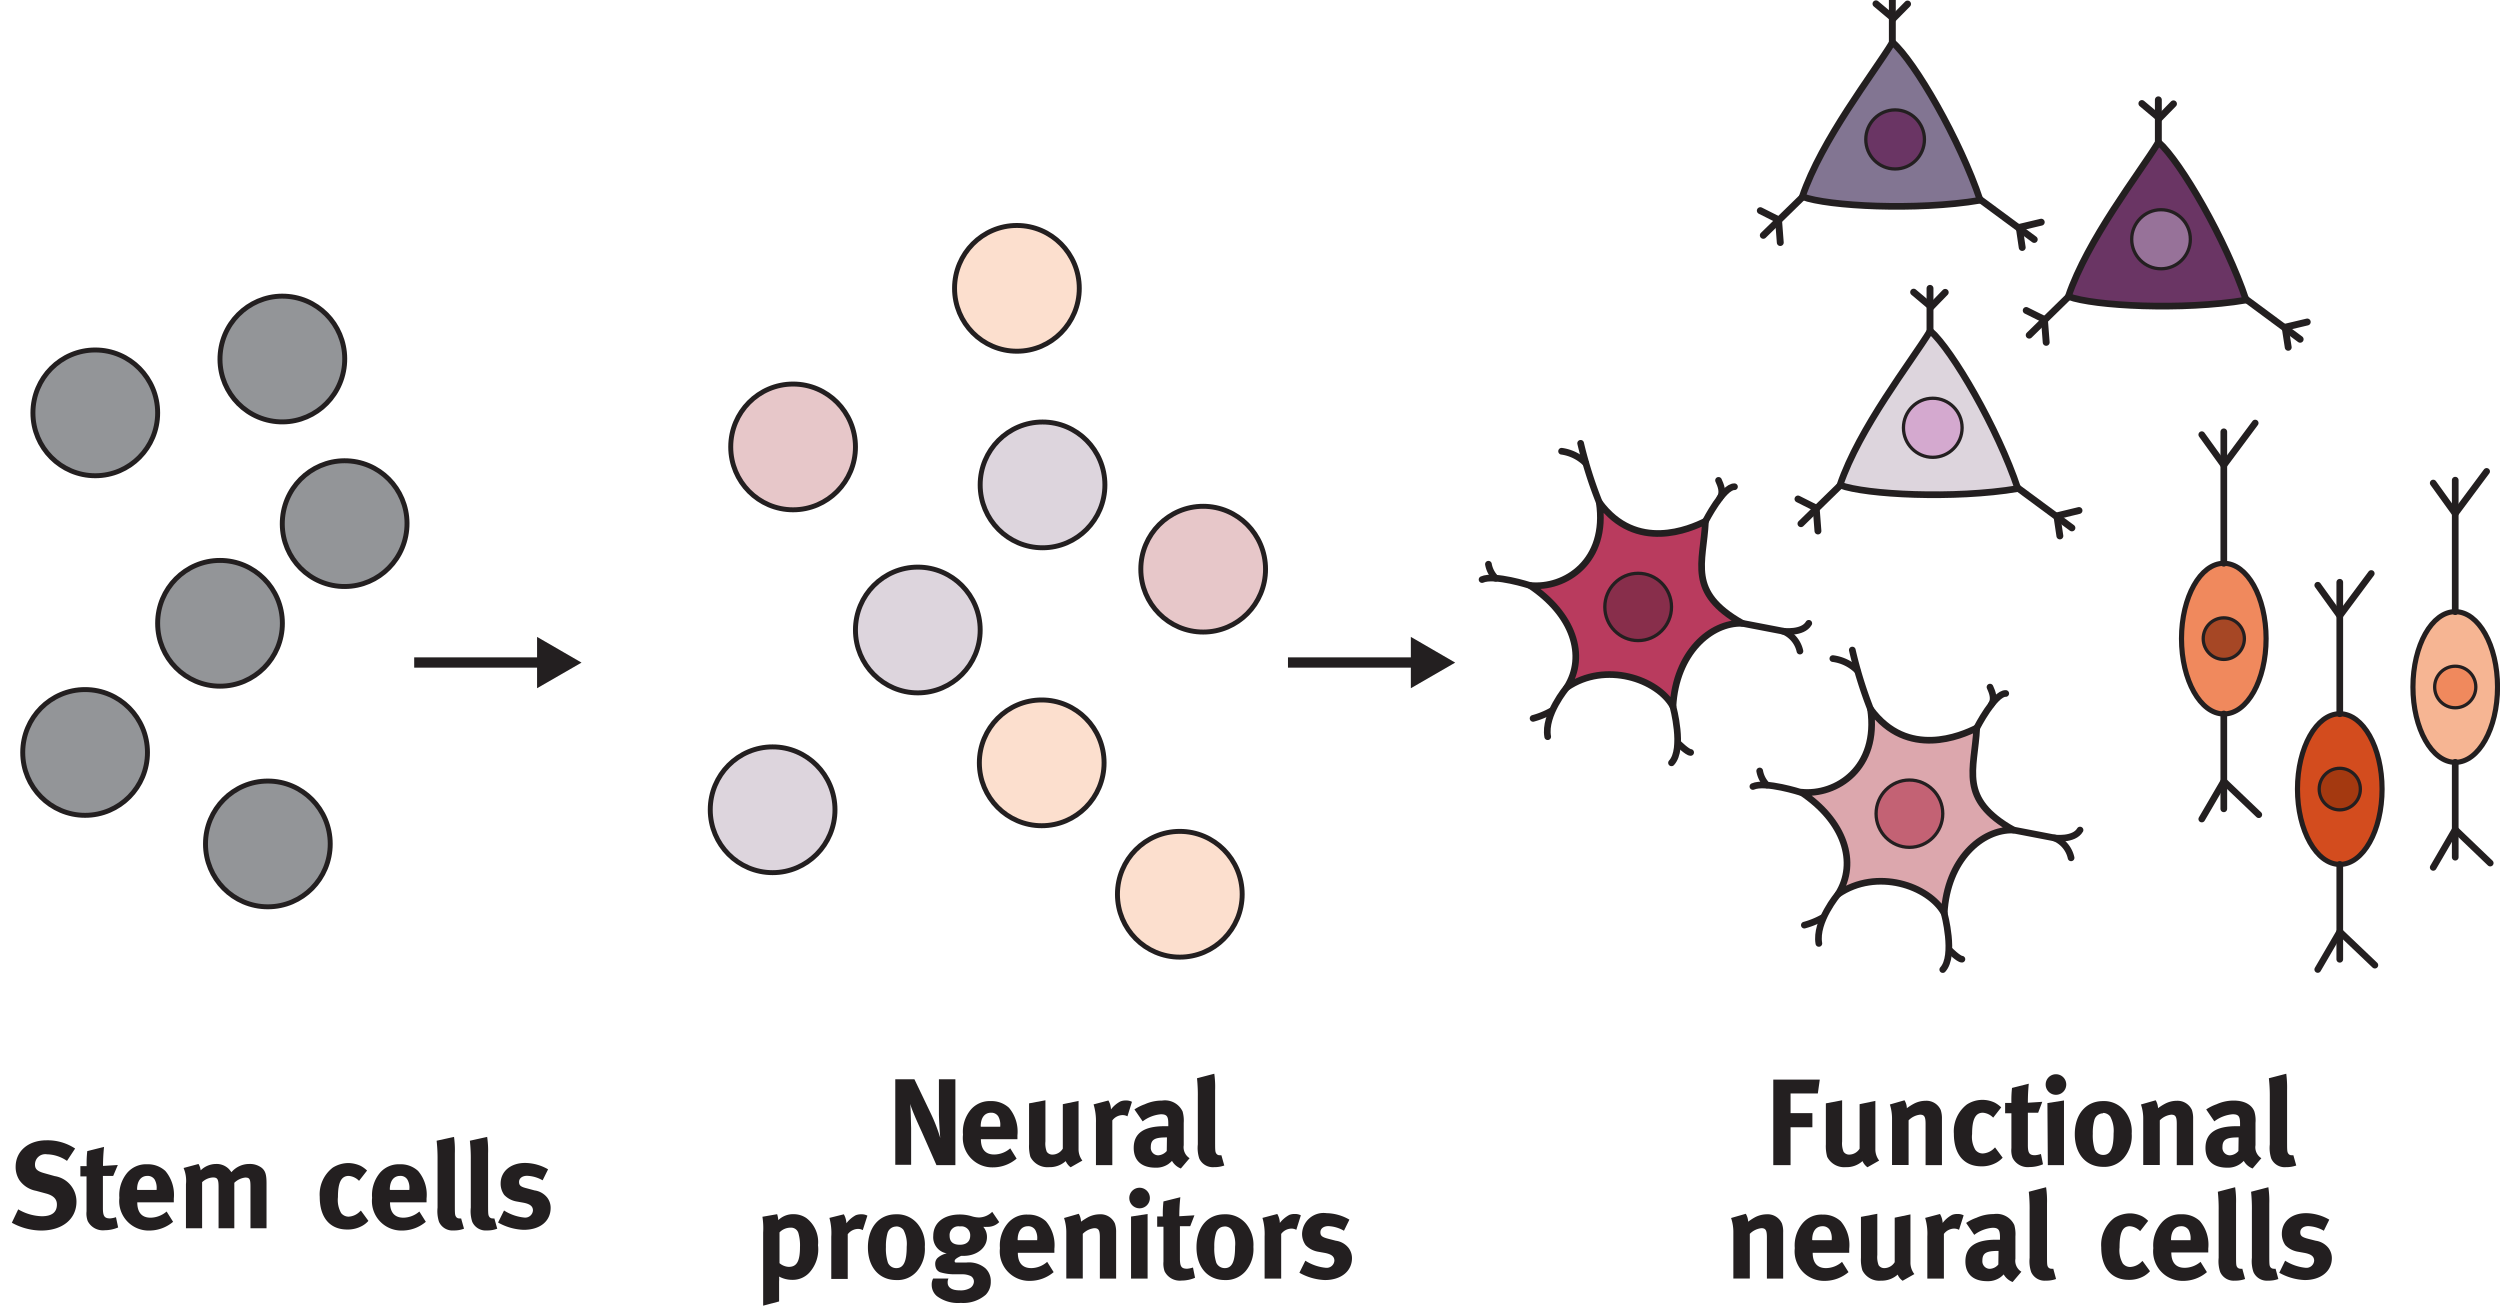 <svg id="Layer_1" data-name="Layer 1" xmlns="http://www.w3.org/2000/svg" viewBox="0 0 242.94 126.89"><defs><style>.cls-1{fill:#b93b5e;}.cls-1,.cls-10,.cls-11,.cls-12,.cls-13,.cls-14,.cls-15,.cls-16,.cls-17,.cls-18,.cls-19,.cls-2,.cls-20,.cls-21,.cls-22,.cls-23,.cls-24,.cls-25,.cls-26,.cls-3,.cls-4,.cls-5,.cls-6,.cls-7,.cls-8,.cls-9{stroke:#231f20;}.cls-1,.cls-11,.cls-12,.cls-2,.cls-24{stroke-linecap:square;}.cls-1,.cls-11,.cls-12,.cls-2,.cls-24,.cls-3{stroke-linejoin:round;}.cls-1,.cls-11,.cls-16,.cls-18,.cls-20,.cls-3,.cls-5,.cls-6,.cls-7{stroke-width:0.65px;}.cls-2{fill:#882e4b;}.cls-10,.cls-12,.cls-14,.cls-17,.cls-19,.cls-2,.cls-21,.cls-8{stroke-width:0.32px;}.cls-15,.cls-26,.cls-3,.cls-6{fill:none;}.cls-15,.cls-3,.cls-5,.cls-6,.cls-7{stroke-linecap:round;}.cls-10,.cls-4{fill:#f0895d;}.cls-10,.cls-13,.cls-14,.cls-15,.cls-16,.cls-17,.cls-18,.cls-19,.cls-20,.cls-21,.cls-22,.cls-23,.cls-25,.cls-26,.cls-4,.cls-5,.cls-6,.cls-7,.cls-8,.cls-9{stroke-miterlimit:10;}.cls-13,.cls-4,.cls-9{stroke-width:0.5px;}.cls-5{fill:#fff;}.cls-7{fill:#667d91;}.cls-8{fill:#a64725;}.cls-9{fill:#f6b593;}.cls-11{fill:#dca7ad;}.cls-12{fill:#c36274;}.cls-13{fill:#d34c1e;}.cls-14{fill:#a43910;}.cls-15{stroke-width:0.67px;}.cls-16,.cls-25{fill:#ddd5dd;}.cls-17{fill:#d4a9cf;}.cls-18,.cls-21{fill:#6a3564;}.cls-19{fill:#977299;}.cls-20{fill:#827592;}.cls-22{fill:#939598;}.cls-22,.cls-23,.cls-24,.cls-25{stroke-width:0.48px;}.cls-23{fill:#fcdfce;}.cls-24{fill:#e7c7c9;}.cls-27{fill:#231f20;}</style></defs><title>nerual_differentiation</title><path class="cls-1" d="M169.31,60.57c-3.07-.1-6.46,2.89-6.74,8.08-1.48-2.67-6.57-4.41-10.32-1.84,1.95-3.08.62-7.12-3.58-9.92,3.43.36,7.59-2.35,6.74-8.08,3.58,4.89,8.85,2.58,10.32,1.84C165.54,54.72,163.91,57.53,169.31,60.57Z"/><ellipse class="cls-2" cx="159.19" cy="58.98" rx="3.24" ry="3.27"/><path class="cls-3" d="M155.41,48.81a40.59,40.59,0,0,1-1.81-5.73"/><path class="cls-3" d="M154.09,45a4.15,4.15,0,0,0-2.34-1.15"/><path class="cls-3" d="M148.67,56.89s-3.46-1.11-4.65-.57"/><path class="cls-3" d="M145.34,56.19a2.61,2.61,0,0,1-.7-1.36"/><path class="cls-3" d="M152.25,66.81s-2.23,2.64-1.85,4.78"/><path class="cls-3" d="M150.75,69.09a7.93,7.93,0,0,1-1.77.72"/><path class="cls-3" d="M162.57,68.65s1.12,4.12-.14,5.48"/><path class="cls-3" d="M163.08,72.23s.9.89,1.21.89"/><path class="cls-3" d="M169.31,60.57l4,.77a2.74,2.74,0,0,1,1.6,1.93"/><path class="cls-3" d="M173.27,61.34s1.91.25,2.5-.77"/><path class="cls-3" d="M165.73,50.65s1.75-3.4,2.82-3.35"/><path class="cls-3" d="M167,46.68c.19.43.53,1.16.13,1.71"/><ellipse class="cls-4" cx="216.1" cy="62.06" rx="4.11" ry="7.32"/><line class="cls-5" x1="216.1" y1="78.6" x2="216.1" y2="69.38"/><polyline class="cls-6" points="219.5 79.17 216.1 75.92 213.96 79.59"/><line class="cls-7" x1="216.1" y1="54.74" x2="216.1" y2="41.96"/><polyline class="cls-6" points="219.15 41.11 216.1 45.21 213.96 42.24"/><ellipse class="cls-8" cx="216.1" cy="62.06" rx="2" ry="2.02"/><ellipse class="cls-9" cx="238.59" cy="66.76" rx="4.11" ry="7.32"/><line class="cls-5" x1="238.59" y1="83.3" x2="238.59" y2="74.08"/><polyline class="cls-6" points="241.99 83.87 238.59 80.61 236.45 84.29"/><line class="cls-7" x1="238.59" y1="59.44" x2="238.59" y2="46.66"/><polyline class="cls-6" points="241.64 45.81 238.59 49.91 236.45 46.94"/><ellipse class="cls-10" cx="238.59" cy="66.76" rx="2" ry="2.02"/><path class="cls-11" d="M195.66,80.66c-3.07-.1-6.45,2.89-6.73,8.08-1.49-2.68-6.57-4.41-10.32-1.84,1.94-3.08.62-7.12-3.58-9.92,3.42.36,7.58-2.35,6.74-8.08,3.58,4.89,8.85,2.58,10.32,1.84C191.89,74.81,190.27,77.62,195.66,80.66Z"/><ellipse class="cls-12" cx="185.55" cy="79.07" rx="3.24" ry="3.27"/><path class="cls-3" d="M181.77,68.9A40.59,40.59,0,0,1,180,63.17"/><path class="cls-3" d="M180.45,65.12A4.15,4.15,0,0,0,178.11,64"/><path class="cls-3" d="M175,77s-3.46-1.11-4.66-.57"/><path class="cls-3" d="M171.69,76.28a2.63,2.63,0,0,1-.69-1.36"/><path class="cls-3" d="M178.61,86.9s-2.23,2.64-1.86,4.78"/><path class="cls-3" d="M177.11,89.18a7.93,7.93,0,0,1-1.77.72"/><path class="cls-3" d="M188.93,88.74s1.11,4.12-.14,5.48"/><path class="cls-3" d="M189.44,92.32s.89.89,1.21.89"/><path class="cls-3" d="M195.66,80.66l4,.77a2.74,2.74,0,0,1,1.6,1.93"/><path class="cls-3" d="M199.63,81.43s1.91.25,2.5-.77"/><path class="cls-3" d="M192.09,70.74s1.75-3.4,2.82-3.35"/><path class="cls-3" d="M193.38,66.77c.19.43.52,1.15.12,1.71"/><ellipse class="cls-13" cx="227.37" cy="76.68" rx="4.11" ry="7.32"/><line class="cls-5" x1="227.37" y1="93.22" x2="227.37" y2="84"/><polyline class="cls-6" points="230.78 93.79 227.37 90.54 225.23 94.21"/><line class="cls-7" x1="227.37" y1="69.36" x2="227.37" y2="56.58"/><polyline class="cls-6" points="230.43 55.73 227.37 59.84 225.23 56.87"/><ellipse class="cls-14" cx="227.37" cy="76.68" rx="2" ry="2.02"/><line class="cls-15" x1="179.66" y1="46.35" x2="175.01" y2="50.89"/><polyline class="cls-15" points="174.72 48.49 176.49 49.38 176.66 51.6"/><line class="cls-15" x1="195.68" y1="47.12" x2="201.34" y2="51.3"/><polyline class="cls-15" points="200.17 52.08 199.88 50.13 202.03 49.61"/><line class="cls-15" x1="187.55" y1="32.68" x2="187.55" y2="28.02"/><path class="cls-16" d="M187.58,32.14c-1.89,3.07-6.89,9.44-8.78,15,2.51.93,11.07,1.38,17.29.34C194.12,41.6,189.74,34.06,187.58,32.14Z"/><ellipse class="cls-17" cx="187.82" cy="41.57" rx="2.85" ry="2.87"/><polyline class="cls-15" points="189.03 28.41 187.66 29.82 185.96 28.39"/><line class="cls-15" x1="201.84" y1="28.02" x2="197.19" y2="32.57"/><polyline class="cls-15" points="196.9 30.17 198.67 31.05 198.84 33.27"/><line class="cls-15" x1="217.87" y1="28.79" x2="223.52" y2="32.97"/><polyline class="cls-15" points="222.36 33.75 222.06 31.8 224.21 31.29"/><line class="cls-15" x1="209.74" y1="14.35" x2="209.74" y2="9.7"/><path class="cls-18" d="M209.76,13.81c-1.89,3.07-6.89,9.45-8.77,15,2.51.93,11.06,1.38,17.28.35C216.3,23.28,211.92,15.74,209.76,13.81Z"/><ellipse class="cls-19" cx="210" cy="23.25" rx="2.85" ry="2.87"/><polyline class="cls-15" points="211.21 10.09 209.84 11.49 208.14 10.06"/><line class="cls-15" x1="176" y1="18.33" x2="171.35" y2="22.87"/><polyline class="cls-15" points="171.06 20.47 172.83 21.36 173 23.57"/><line class="cls-15" x1="192.02" y1="19.09" x2="197.68" y2="23.27"/><polyline class="cls-15" points="196.51 24.05 196.22 22.1 198.36 21.59"/><line class="cls-15" x1="183.89" y1="4.65" x2="183.89"/><path class="cls-20" d="M183.91,4.11c-1.88,3.07-6.88,9.45-8.77,15,2.51.93,11.07,1.39,17.29.35C190.46,13.58,186.08,6,183.91,4.11Z"/><ellipse class="cls-21" cx="184.16" cy="13.55" rx="2.85" ry="2.87"/><polyline class="cls-15" points="185.37 0.39 183.99 1.79 182.3 0.37"/><ellipse class="cls-22" cx="21.38" cy="60.57" rx="6.06" ry="6.11"/><ellipse class="cls-23" cx="114.65" cy="86.9" rx="6.06" ry="6.11"/><ellipse class="cls-23" cx="98.82" cy="28.02" rx="6.06" ry="6.11"/><ellipse class="cls-24" cx="77.07" cy="43.43" rx="6.06" ry="6.11"/><ellipse class="cls-25" cx="89.19" cy="61.22" rx="6.06" ry="6.11"/><ellipse class="cls-25" cx="75.08" cy="78.69" rx="6.06" ry="6.11"/><ellipse class="cls-24" cx="116.92" cy="55.31" rx="6.06" ry="6.11"/><line class="cls-26" x1="40.25" y1="64.38" x2="52.92" y2="64.38"/><polygon class="cls-27" points="52.19 66.88 56.51 64.39 52.19 61.89 52.19 66.88"/><line class="cls-26" x1="125.16" y1="64.38" x2="137.83" y2="64.38"/><polygon class="cls-27" points="137.1 66.88 141.41 64.39 137.1 61.89 137.1 66.88"/><path class="cls-27" d="M87,104.88h1.86l1.6,3.34a16.38,16.38,0,0,1,.91,2.36c-.06-.65-.12-1.71-.13-2.29l0-3.41h1.6v8.34H91L89.58,110c-.46-1-1-2.22-1.13-2.74.06.69.07,1.67.09,2.37l0,3.56H87Z"/><path class="cls-27" d="M98.17,111.59l.62,1a3.53,3.53,0,0,1-2.31.85,2.86,2.86,0,0,1-2.9-3.18,3.35,3.35,0,0,1,.76-2.43,2.41,2.41,0,0,1,1.93-.83,2.52,2.52,0,0,1,1.78.65,3.6,3.6,0,0,1,.82,2.68v.37H95.32v0c0,1,.46,1.49,1.29,1.49A2.39,2.39,0,0,0,98.17,111.59Zm-2.83-2.1H97.2v-.07a1.64,1.64,0,0,0-.19-.93.79.79,0,0,0-.71-.36c-.61,0-1,.48-1,1.34Z"/><path class="cls-27" d="M100,107.22l1.59-.3v4a2.2,2.2,0,0,0,.13,1,.65.65,0,0,0,.56.28,1.19,1.19,0,0,0,1-.58v-4.32l1.53-.32v4.68a1.8,1.8,0,0,0,.37,1.12l-1.14.65a1.51,1.51,0,0,1-.48-.6,2.3,2.3,0,0,1-1.62.59,1.86,1.86,0,0,1-1.81-1,3.86,3.86,0,0,1-.13-1.22Z"/><path class="cls-27" d="M106.27,107.32l1.44-.38a1.81,1.81,0,0,1,.25.87,2.8,2.8,0,0,1,.92-.78,1.38,1.38,0,0,1,.52-.09,1.21,1.21,0,0,1,.6.13l-.44,1.41a1,1,0,0,0-.47-.12,1.27,1.27,0,0,0-1,.52v4.34H106.5v-4.1A5.61,5.61,0,0,0,106.27,107.32Z"/><path class="cls-27" d="M110.24,107.81a4.45,4.45,0,0,1,1-.5,4,4,0,0,1,1.68-.36,1.89,1.89,0,0,1,2,1.06,3.27,3.27,0,0,1,.11,1.11l0,2.06v.11a1.27,1.27,0,0,0,.57,1.26l-.85,1a1.71,1.71,0,0,1-.86-.74,2.83,2.83,0,0,1-.37.32,2.09,2.09,0,0,1-1.24.34c-1.36,0-2.11-.7-2.11-1.92,0-1.44,1-2.11,3-2.11h.36v-.25c0-.69-.13-.91-.72-.91a3.41,3.41,0,0,0-1.77.69Zm3.16,2.72h-.07c-1.12,0-1.5.21-1.5.94a.73.73,0,0,0,.71.8,1.18,1.18,0,0,0,.84-.42Z"/><path class="cls-27" d="M118,104.34a9.4,9.4,0,0,1,.08,1.6v4.78c0,1.06,0,1.2.11,1.37a.37.37,0,0,0,.33.17.56.56,0,0,0,.17,0l.28,1a2.88,2.88,0,0,1-1,.16,1.45,1.45,0,0,1-1.43-.84,3.34,3.34,0,0,1-.14-1.38v-4.58a15.82,15.82,0,0,0-.08-1.84Z"/><path class="cls-27" d="M74.09,118.24l1.43-.25a2.56,2.56,0,0,1,.11.58,2.05,2.05,0,0,1,1.51-.58,2.19,2.19,0,0,1,1.21.37A2.92,2.92,0,0,1,79.49,121a3.36,3.36,0,0,1-.85,2.68,2.19,2.19,0,0,1-1.64.69,2.65,2.65,0,0,1-1.29-.32,3.71,3.71,0,0,1,0,.5v1.92l-1.55.41v-7.1A7.35,7.35,0,0,0,74.09,118.24Zm1.66,4.51a1.51,1.51,0,0,0,.89.36c.79,0,1.1-.54,1.1-1.94a4.3,4.3,0,0,0-.16-1.36.74.74,0,0,0-.76-.51,1.48,1.48,0,0,0-1.07.46Z"/><path class="cls-27" d="M80.6,118.35,82,118a1.93,1.93,0,0,1,.25.87,2.9,2.9,0,0,1,.91-.78,1.44,1.44,0,0,1,.53-.09,1.21,1.21,0,0,1,.6.13l-.45,1.41a.9.9,0,0,0-.46-.12,1.29,1.29,0,0,0-1,.52v4.34h-1.6v-4.1A5.61,5.61,0,0,0,80.6,118.35Z"/><path class="cls-27" d="M87.08,118a2.57,2.57,0,0,1,2.08.92,3.17,3.17,0,0,1,.71,2.25,3.32,3.32,0,0,1-.77,2.37,2.47,2.47,0,0,1-2,.85c-1.67,0-2.76-1.25-2.76-3.18S85.42,118,87.08,118Zm0,1.19a.88.88,0,0,0-.83.62,4.69,4.69,0,0,0-.16,1.37,4.38,4.38,0,0,0,.2,1.54.88.88,0,0,0,.82.51c.69,0,1-.63,1-2.08a2.93,2.93,0,0,0-.32-1.64A.88.88,0,0,0,87.1,119.18Z"/><path class="cls-27" d="M96.42,117.76l.68,1a1.56,1.56,0,0,1-1.13.46,3.66,3.66,0,0,1-.42,0,1.49,1.49,0,0,1,.36,1c0,1.05-1,1.82-2.27,1.82H93.4c-.41.19-.63.34-.63.5s.09.15.26.15h.86a2.47,2.47,0,0,1,1.86.55,1.69,1.69,0,0,1,.53,1.31,1.77,1.77,0,0,1-.49,1.27,3.33,3.33,0,0,1-2.42.79,3.41,3.41,0,0,1-2.33-.66,1.42,1.42,0,0,1-.5-1.09,1.21,1.21,0,0,1,.14-.62h1.49a.81.81,0,0,0-.08.39c0,.49.41.76,1.16.76a1.81,1.81,0,0,0,1-.21.77.77,0,0,0,.39-.62.62.62,0,0,0-.29-.55,1.9,1.9,0,0,0-.84-.18h-.68a4.88,4.88,0,0,1-1.48-.2.78.78,0,0,1-.35-.3,1.12,1.12,0,0,1-.12-.5.8.8,0,0,1,.2-.56,1.86,1.86,0,0,1,.93-.47,1.59,1.59,0,0,1-1.32-1.7c0-1.26,1-2.08,2.59-2.08a4,4,0,0,1,1.11.16,2.7,2.7,0,0,0,.75.13A1.89,1.89,0,0,0,96.42,117.76Zm-3.14,1.42a.85.85,0,0,0-1,.91c0,.62.39.87,1,.87s1-.31,1-.87A.86.86,0,0,0,93.28,119.18Z"/><path class="cls-27" d="M101.76,122.62l.63,1a3.56,3.56,0,0,1-2.32.85,2.86,2.86,0,0,1-2.9-3.18,3.35,3.35,0,0,1,.77-2.43,2.38,2.38,0,0,1,1.93-.83,2.48,2.48,0,0,1,1.77.65,3.56,3.56,0,0,1,.82,2.68v.38H98.91v0c0,1,.47,1.49,1.3,1.49A2.36,2.36,0,0,0,101.76,122.62Zm-2.83-2.1h1.86v-.07a1.56,1.56,0,0,0-.19-.93.79.79,0,0,0-.71-.36c-.61,0-1,.48-1,1.34Z"/><path class="cls-27" d="M103.4,118.36l1.43-.41a1.64,1.64,0,0,1,.22.77,6.21,6.21,0,0,1,.71-.45,2.52,2.52,0,0,1,1.11-.27,1.52,1.52,0,0,1,1.47.89,2.56,2.56,0,0,1,.12.87v4.49h-1.58v-4c0-.7-.12-.9-.54-.9a1.84,1.84,0,0,0-1.12.55v4.34h-1.6V119.8A4.54,4.54,0,0,0,103.4,118.36Z"/><path class="cls-27" d="M110.74,115.42a1,1,0,1,1-1,1A1,1,0,0,1,110.74,115.42Zm-.83,2.8,1.61-.25v6.28h-1.61Z"/><path class="cls-27" d="M116.07,118.1l-.41,1.06h-1v3.13c0,.78.14,1,.7,1a2.29,2.29,0,0,0,.57-.12l.2,1a3.33,3.33,0,0,1-1.3.27,1.65,1.65,0,0,1-1.66-.9,2.3,2.3,0,0,1-.11-.94v-3.39h-.61v-1H113a10.72,10.72,0,0,1,.06-1.46l1.64-.41a18,18,0,0,0-.1,1.85Z"/><path class="cls-27" d="M119,118a2.59,2.59,0,0,1,2.09.92,3.22,3.22,0,0,1,.71,2.25,3.32,3.32,0,0,1-.77,2.37,2.51,2.51,0,0,1-2,.85c-1.67,0-2.76-1.25-2.76-3.18S117.31,118,119,118Zm0,1.19a.86.86,0,0,0-.83.62,4.32,4.32,0,0,0-.17,1.37,4.38,4.38,0,0,0,.2,1.54.9.9,0,0,0,.82.51c.7,0,1-.63,1-2.08a2.84,2.84,0,0,0-.32-1.64A.86.86,0,0,0,119,119.18Z"/><path class="cls-27" d="M122.68,118.35l1.44-.38a1.81,1.81,0,0,1,.25.87,2.93,2.93,0,0,1,.92-.78,1.38,1.38,0,0,1,.52-.09,1.21,1.21,0,0,1,.6.13l-.44,1.41a1,1,0,0,0-.47-.12,1.27,1.27,0,0,0-1,.52v4.34h-1.61v-4.1A5.61,5.61,0,0,0,122.68,118.35Z"/><path class="cls-27" d="M131.13,118.52l-.53,1.08a3.3,3.3,0,0,0-1.51-.45c-.47,0-.78.24-.78.6s.2.48.77.63l.74.19a1.89,1.89,0,0,1,1.22.69,1.63,1.63,0,0,1,.34,1c0,1.27-1.06,2.13-2.63,2.13a5.45,5.45,0,0,1-2.48-.71l.58-1.17a4.46,4.46,0,0,0,2,.69.75.75,0,0,0,.82-.69c0-.42-.3-.64-.95-.76l-.72-.13a2.16,2.16,0,0,1-1.12-.62,1.86,1.86,0,0,1-.35-1.11,2.09,2.09,0,0,1,2.37-2A4.58,4.58,0,0,1,131.13,118.52Z"/><path class="cls-27" d="M172.32,104.91h4.52l-.19,1.35H174v1.91h2.12v1.37H174v3.68h-1.68Z"/><path class="cls-27" d="M177.43,107.22l1.58-.3v4a2.16,2.16,0,0,0,.14,1,.65.65,0,0,0,.56.28,1.2,1.2,0,0,0,1-.58v-4.32l1.53-.32v4.68a1.8,1.8,0,0,0,.37,1.12l-1.14.65a1.51,1.51,0,0,1-.48-.6,2.3,2.3,0,0,1-1.62.59,1.86,1.86,0,0,1-1.81-1,3.86,3.86,0,0,1-.13-1.22Z"/><path class="cls-27" d="M183.65,107.33l1.42-.41a1.52,1.52,0,0,1,.23.77,5.45,5.45,0,0,1,.71-.45,2.48,2.48,0,0,1,1.1-.27,1.52,1.52,0,0,1,1.48.89,2.56,2.56,0,0,1,.12.87v4.49h-1.59v-4c0-.7-.12-.9-.54-.9a1.84,1.84,0,0,0-1.11.55v4.34h-1.61v-4.45A4.55,4.55,0,0,0,183.65,107.33Z"/><path class="cls-27" d="M194.47,107.61l-.78,1a1.56,1.56,0,0,0-1-.48c-.72,0-1.05.63-1.05,2.07a2.47,2.47,0,0,0,.32,1.54.9.9,0,0,0,.72.35,1.68,1.68,0,0,0,1.1-.5l.09-.09.74,1a2.44,2.44,0,0,1-.57.46,2.88,2.88,0,0,1-1.5.38c-1.69,0-2.67-1.17-2.67-3.16a3.29,3.29,0,0,1,1.26-2.85,2.78,2.78,0,0,1,2.71-.18A2.82,2.82,0,0,1,194.47,107.61Z"/><path class="cls-27" d="M198.46,107.07l-.4,1.06h-1v3.13c0,.78.14,1,.69,1a2.26,2.26,0,0,0,.58-.12l.2,1a3.41,3.41,0,0,1-1.31.27,1.65,1.65,0,0,1-1.65-.9,2.14,2.14,0,0,1-.11-.94v-3.39h-.61v-1h.61a10.72,10.72,0,0,1,.06-1.46l1.63-.41a18.06,18.06,0,0,0-.09,1.85Z"/><path class="cls-27" d="M199.79,104.39a1,1,0,0,1,1,1,1,1,0,0,1-1,1,1,1,0,0,1-1-1A1,1,0,0,1,199.79,104.39Zm-.83,2.8,1.61-.25v6.28H199Z"/><path class="cls-27" d="M204.36,107a2.57,2.57,0,0,1,2.08.92,3.16,3.16,0,0,1,.71,2.24,3.33,3.33,0,0,1-.77,2.38,2.49,2.49,0,0,1-2,.85c-1.67,0-2.76-1.25-2.76-3.18S202.7,107,204.36,107Zm0,1.19a.88.88,0,0,0-.83.62,4.69,4.69,0,0,0-.16,1.37,4.38,4.38,0,0,0,.2,1.54.88.88,0,0,0,.82.51c.69,0,1-.63,1-2.08a2.93,2.93,0,0,0-.32-1.64A.88.88,0,0,0,204.38,108.15Z"/><path class="cls-27" d="M208.05,107.33l1.43-.41a1.63,1.63,0,0,1,.23.77,4.85,4.85,0,0,1,.71-.45,2.48,2.48,0,0,1,1.1-.27,1.54,1.54,0,0,1,1.48.89,2.56,2.56,0,0,1,.12.87v4.49h-1.59v-4c0-.7-.12-.9-.54-.9a1.84,1.84,0,0,0-1.11.55v4.34h-1.61v-4.45A4.27,4.27,0,0,0,208.05,107.33Z"/><path class="cls-27" d="M214.39,107.81a4.39,4.39,0,0,1,1-.5,4,4,0,0,1,1.68-.36c1,0,1.74.38,2,1.06a3,3,0,0,1,.11,1.11l0,2.06v.11a1.25,1.25,0,0,0,.57,1.26l-.85,1a1.67,1.67,0,0,1-.86-.74,2.7,2.7,0,0,1-.38.32,2.08,2.08,0,0,1-1.23.34c-1.37,0-2.11-.7-2.11-1.92,0-1.44,1-2.11,3-2.11h.36v-.25c0-.69-.13-.91-.72-.91a3.4,3.4,0,0,0-1.78.69Zm3.15,2.72h-.07c-1.11,0-1.5.21-1.5.94a.73.73,0,0,0,.71.8,1.14,1.14,0,0,0,.84-.42Z"/><path class="cls-27" d="M222.17,104.34a10.63,10.63,0,0,1,.08,1.6v4.78c0,1.06,0,1.2.11,1.37a.36.36,0,0,0,.32.17.62.62,0,0,0,.18,0l.28,1a2.93,2.93,0,0,1-1,.16,1.43,1.43,0,0,1-1.43-.84,3.34,3.34,0,0,1-.14-1.38v-4.58a15.54,15.54,0,0,0-.09-1.84Z"/><path class="cls-27" d="M168.22,118.36l1.43-.41a1.66,1.66,0,0,1,.23.77,5.46,5.46,0,0,1,.7-.45,2.56,2.56,0,0,1,1.11-.27,1.52,1.52,0,0,1,1.47.89,2.33,2.33,0,0,1,.12.87v4.49H171.7v-4c0-.7-.12-.9-.54-.9a1.89,1.89,0,0,0-1.12.55v4.34h-1.6V119.8A4.27,4.27,0,0,0,168.22,118.36Z"/><path class="cls-27" d="M179,122.62l.63,1a3.58,3.58,0,0,1-2.32.85,2.86,2.86,0,0,1-2.9-3.18,3.35,3.35,0,0,1,.77-2.43,2.38,2.38,0,0,1,1.93-.83,2.49,2.49,0,0,1,1.77.65,3.56,3.56,0,0,1,.82,2.68v.38h-3.55v0c0,1,.47,1.49,1.29,1.49A2.39,2.39,0,0,0,179,122.62Zm-2.83-2.1H178v-.07a1.64,1.64,0,0,0-.19-.93.8.8,0,0,0-.71-.36c-.61,0-1,.48-1,1.34Z"/><path class="cls-27" d="M180.84,118.25l1.59-.3v4a2.2,2.2,0,0,0,.13,1,.65.65,0,0,0,.56.28,1.19,1.19,0,0,0,1-.58v-4.32l1.53-.32v4.69a1.8,1.8,0,0,0,.38,1.11l-1.14.65a1.35,1.35,0,0,1-.48-.6,2.32,2.32,0,0,1-1.62.59,1.84,1.84,0,0,1-1.81-1,3.52,3.52,0,0,1-.14-1.22Z"/><path class="cls-27" d="M187.08,118.35l1.44-.38a1.94,1.94,0,0,1,.26.87,2.79,2.79,0,0,1,.91-.78,1.42,1.42,0,0,1,.52-.09,1.25,1.25,0,0,1,.61.13l-.45,1.41a1,1,0,0,0-.47-.12,1.27,1.27,0,0,0-1,.52v4.34h-1.61v-4.1A5.34,5.34,0,0,0,187.08,118.35Z"/><path class="cls-27" d="M191.06,118.84a4.19,4.19,0,0,1,1-.5,4,4,0,0,1,1.68-.36,1.89,1.89,0,0,1,2,1.06,3.27,3.27,0,0,1,.11,1.11l0,2.06v.11a1.25,1.25,0,0,0,.58,1.26l-.85,1a1.69,1.69,0,0,1-.87-.74,2.28,2.28,0,0,1-.37.32,2.08,2.08,0,0,1-1.23.34c-1.37,0-2.12-.7-2.12-1.92,0-1.44,1-2.11,3-2.11h.36v-.25c0-.69-.14-.91-.72-.91a3.4,3.4,0,0,0-1.78.69Zm3.15,2.72h-.07c-1.12,0-1.5.21-1.5.94a.73.73,0,0,0,.71.8,1.14,1.14,0,0,0,.84-.42Z"/><path class="cls-27" d="M198.83,115.37a9.07,9.07,0,0,1,.09,1.6v4.78c0,1.06,0,1.21.1,1.37a.38.38,0,0,0,.33.17.65.65,0,0,0,.18,0l.27,1a2.84,2.84,0,0,1-1,.16,1.43,1.43,0,0,1-1.42-.84,3.27,3.27,0,0,1-.15-1.38v-4.58a15.82,15.82,0,0,0-.08-1.84Z"/><path class="cls-27" d="M208.75,118.64l-.78,1a1.53,1.53,0,0,0-1-.48c-.72,0-1,.63-1,2.07a2.56,2.56,0,0,0,.31,1.54.91.91,0,0,0,.72.35,1.66,1.66,0,0,0,1.1-.5l.1-.09.73,1a2.64,2.64,0,0,1-.56.46,2.88,2.88,0,0,1-1.5.38c-1.69,0-2.68-1.17-2.68-3.16a3.29,3.29,0,0,1,1.26-2.85,3,3,0,0,1,1.53-.45,2.73,2.73,0,0,1,1.18.28A2.52,2.52,0,0,1,208.75,118.64Z"/><path class="cls-27" d="M213.84,122.62l.62,1a3.53,3.53,0,0,1-2.31.85,2.86,2.86,0,0,1-2.9-3.18,3.35,3.35,0,0,1,.77-2.43A2.38,2.38,0,0,1,212,118a2.49,2.49,0,0,1,1.77.65,3.56,3.56,0,0,1,.82,2.68v.38H211v0c0,1,.47,1.49,1.29,1.49A2.39,2.39,0,0,0,213.84,122.62Zm-2.83-2.1h1.86v-.07a1.64,1.64,0,0,0-.19-.93.81.81,0,0,0-.71-.36c-.61,0-1,.48-1,1.34Z"/><path class="cls-27" d="M217.2,115.37a9.07,9.07,0,0,1,.09,1.6v4.78c0,1.06,0,1.21.1,1.37a.39.39,0,0,0,.33.17.65.65,0,0,0,.18,0l.27,1a2.84,2.84,0,0,1-1,.16,1.43,1.43,0,0,1-1.42-.84,3.27,3.27,0,0,1-.15-1.38v-4.58a15.82,15.82,0,0,0-.08-1.84Z"/><path class="cls-27" d="M220.43,115.37a9.07,9.07,0,0,1,.09,1.6v4.78c0,1.06,0,1.21.1,1.37a.38.38,0,0,0,.33.17.65.65,0,0,0,.18,0l.27,1a2.84,2.84,0,0,1-1,.16,1.43,1.43,0,0,1-1.42-.84,3.27,3.27,0,0,1-.15-1.38v-4.58a15.82,15.82,0,0,0-.08-1.84Z"/><path class="cls-27" d="M226.35,118.52l-.53,1.08a3.3,3.3,0,0,0-1.51-.45c-.47,0-.78.24-.78.6s.2.48.76.63l.75.19a1.92,1.92,0,0,1,1.22.69,1.63,1.63,0,0,1,.34,1c0,1.27-1.06,2.13-2.63,2.13a5.45,5.45,0,0,1-2.48-.71l.57-1.17a4.54,4.54,0,0,0,2,.69.75.75,0,0,0,.82-.69c0-.42-.3-.64-.95-.76l-.72-.13a2.19,2.19,0,0,1-1.13-.62,1.92,1.92,0,0,1-.34-1.11c0-1.19.94-2,2.37-2A4.62,4.62,0,0,1,226.35,118.52Z"/><ellipse class="cls-25" cx="101.31" cy="47.12" rx="6.06" ry="6.11"/><ellipse class="cls-23" cx="101.23" cy="74.13" rx="6.06" ry="6.11"/><ellipse class="cls-22" cx="27.44" cy="34.9" rx="6.11" ry="6.06" transform="translate(-9.91 58.89) rotate(-84.55)"/><ellipse class="cls-22" cx="9.26" cy="40.12" rx="6.06" ry="6.11"/><ellipse class="cls-22" cx="26.03" cy="82.01" rx="6.06" ry="6.11"/><ellipse class="cls-22" cx="8.27" cy="73.12" rx="6.06" ry="6.11"/><ellipse class="cls-22" cx="33.5" cy="50.89" rx="6.11" ry="6.06" transform="translate(-20.35 79.4) rotate(-84.55)"/><path class="cls-27" d="M7.3,111.61l-.79,1.2a3.58,3.58,0,0,0-1.95-.64,1,1,0,0,0-1.16,1c0,.44.23.65.92.84l1,.28a2.5,2.5,0,0,1,2.11,2.48c0,1.69-1.36,2.81-3.44,2.81a6,6,0,0,1-2.84-.76l.62-1.3a4.81,4.81,0,0,0,2.29.67c1,0,1.47-.4,1.47-1.14,0-.54-.35-.89-1.1-1.08l-.92-.25a2.54,2.54,0,0,1-1.64-1.06,2.38,2.38,0,0,1-.35-1.27c0-1.52,1.22-2.58,3-2.58A4.86,4.86,0,0,1,7.3,111.61Z"/><path class="cls-27" d="M11.45,113.21,11,114.27H10v3.13c0,.78.15,1,.7,1a2.21,2.21,0,0,0,.57-.12l.21,1a3.41,3.41,0,0,1-1.31.27,1.65,1.65,0,0,1-1.65-.9,2.14,2.14,0,0,1-.11-.94v-3.39H7.81v-1h.61a10.72,10.72,0,0,1,.06-1.46l1.63-.41a18,18,0,0,0-.1,1.85Z"/><path class="cls-27" d="M16.19,117.73l.63,1a3.58,3.58,0,0,1-2.32.85,2.86,2.86,0,0,1-2.9-3.18,3.38,3.38,0,0,1,.77-2.44,2.41,2.41,0,0,1,1.93-.82,2.49,2.49,0,0,1,1.77.65,3.6,3.6,0,0,1,.82,2.68v.37H13.34v0c0,1,.46,1.49,1.29,1.49A2.44,2.44,0,0,0,16.19,117.73Zm-2.83-2.1h1.86v-.07a1.64,1.64,0,0,0-.19-.93.79.79,0,0,0-.71-.36c-.61,0-1,.48-1,1.33Z"/><path class="cls-27" d="M17.84,113.5l1.45-.39a1.54,1.54,0,0,1,.21.62,2.15,2.15,0,0,1,1.5-.62,1.67,1.67,0,0,1,1.25.5c.08.09.12.14.24.3a2.27,2.27,0,0,1,1.74-.8,1.88,1.88,0,0,1,1.21.38c.35.3.46.66.46,1.5v4.37H24.34V115.3c0-.73-.09-.87-.51-.87a1.82,1.82,0,0,0-1.06.51v4.42H21.24v-4c0-.76-.1-.94-.55-.94a1.67,1.67,0,0,0-1.05.46v4.48H18.07v-4.28A3.2,3.2,0,0,0,17.84,113.5Z"/><path class="cls-27" d="M35.67,113.75l-.78,1a1.56,1.56,0,0,0-1-.48c-.72,0-1.05.62-1.05,2.06a2.57,2.57,0,0,0,.31,1.55.93.93,0,0,0,.72.35,1.65,1.65,0,0,0,1.11-.51l.09-.08.73,1a2.23,2.23,0,0,1-.56.46,2.88,2.88,0,0,1-1.5.38c-1.69,0-2.67-1.17-2.67-3.17a3.28,3.28,0,0,1,1.26-2.84,2.91,2.91,0,0,1,1.52-.45,3,3,0,0,1,1.19.27A2.82,2.82,0,0,1,35.67,113.75Z"/><path class="cls-27" d="M40.75,117.73l.63,1a3.56,3.56,0,0,1-2.32.85,2.86,2.86,0,0,1-2.9-3.18,3.38,3.38,0,0,1,.77-2.44,2.41,2.41,0,0,1,1.93-.82,2.48,2.48,0,0,1,1.77.65,3.56,3.56,0,0,1,.82,2.68v.37H37.9v0c0,1,.47,1.49,1.3,1.49A2.42,2.42,0,0,0,40.75,117.73Zm-2.83-2.1h1.86v-.07a1.56,1.56,0,0,0-.19-.93.77.77,0,0,0-.71-.36c-.61,0-1,.48-1,1.33Z"/><path class="cls-27" d="M44.12,110.48a9.32,9.32,0,0,1,.08,1.6v4.78c0,1.06,0,1.2.11,1.37a.36.36,0,0,0,.32.17.42.42,0,0,0,.18,0l.28,1a2.65,2.65,0,0,1-1,.17,1.43,1.43,0,0,1-1.43-.84,3.34,3.34,0,0,1-.14-1.38V112.7a15.84,15.84,0,0,0-.09-1.85Z"/><path class="cls-27" d="M47.34,110.48a9,9,0,0,1,.09,1.6v4.78c0,1.06,0,1.2.11,1.37a.36.36,0,0,0,.32.17.42.42,0,0,0,.18,0l.28,1a2.69,2.69,0,0,1-1,.17,1.43,1.43,0,0,1-1.43-.84,3.34,3.34,0,0,1-.14-1.38V112.7a15.84,15.84,0,0,0-.09-1.85Z"/><path class="cls-27" d="M53.26,113.63l-.53,1.07a3.24,3.24,0,0,0-1.51-.44c-.47,0-.78.24-.78.6s.2.48.77.62l.74.2a1.89,1.89,0,0,1,1.22.69,1.63,1.63,0,0,1,.34,1c0,1.28-1,2.14-2.63,2.14a5.45,5.45,0,0,1-2.48-.71l.58-1.17a4.46,4.46,0,0,0,2,.69.75.75,0,0,0,.81-.69c0-.42-.3-.64-.95-.76l-.72-.13a2.16,2.16,0,0,1-1.12-.62,1.86,1.86,0,0,1-.35-1.11c0-1.2,1-2,2.37-2A4.55,4.55,0,0,1,53.26,113.63Z"/></svg>